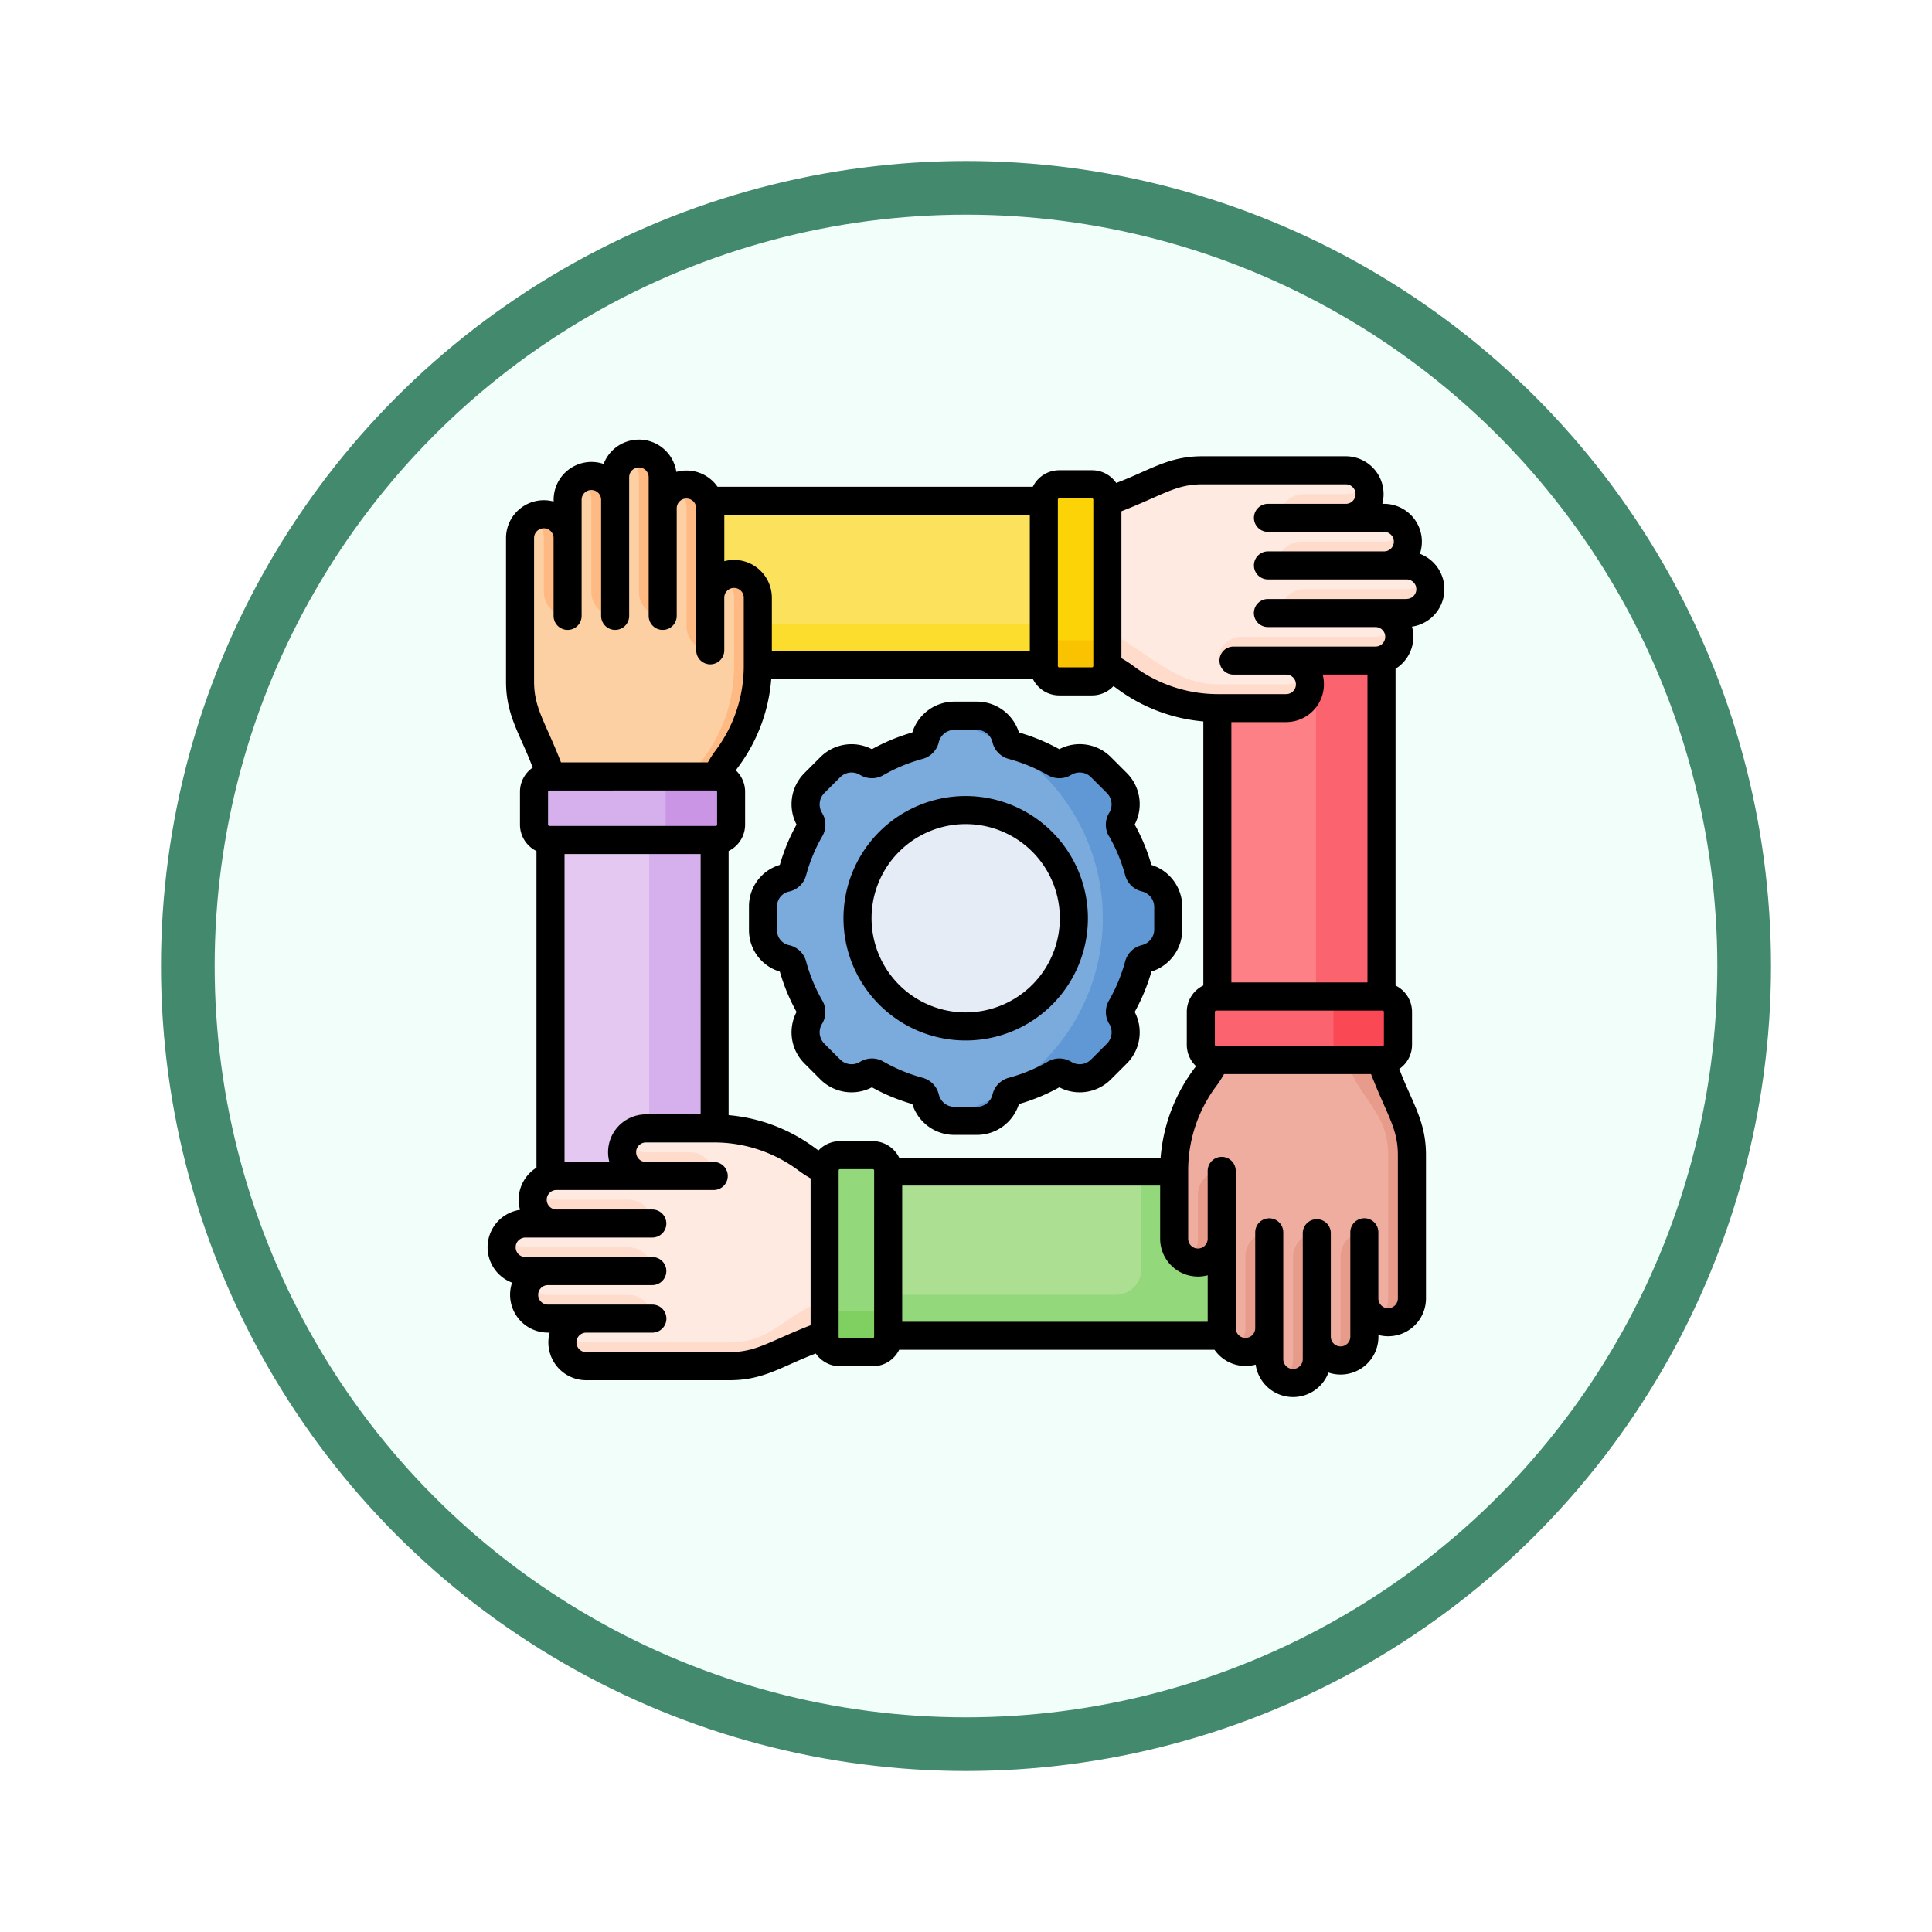 <svg xmlns="http://www.w3.org/2000/svg" xmlns:xlink="http://www.w3.org/1999/xlink" width="108" height="108" viewBox="0 0 108 108">
  <defs>
    <filter id="Fondo" x="0" y="0" width="108" height="108" filterUnits="userSpaceOnUse">
      <feOffset dy="3" input="SourceAlpha"/>
      <feGaussianBlur stdDeviation="3" result="blur"/>
      <feFlood flood-opacity="0.161"/>
      <feComposite operator="in" in2="blur"/>
      <feComposite in="SourceGraphic"/>
    </filter>
  </defs>
  <g id="Group_1144937" data-name="Group 1144937" transform="translate(-1061.999 -1894.17)">
    <g id="Group_1144931" data-name="Group 1144931">
      <g id="Group_1144658" data-name="Group 1144658" transform="translate(0 29.5)">
        <g id="Icono" transform="translate(1070.499 1175.67)">
          <g transform="matrix(1, 0, 0, 1, -8.5, 689)" filter="url(#Fondo)">
            <g id="Fondo-2" data-name="Fondo" transform="translate(9 6)" fill="#f1fef9" stroke="#43896d" stroke-width="3">
              <circle cx="45" cy="45" r="45" stroke="none"/>
              <circle cx="45" cy="45" r="43.5" fill="none"/>
            </g>
          </g>
        </g>
        <g id="Group_1144657" data-name="Group 1144657" transform="translate(1089.041 1889.235)">
          <g id="Group_1144655" data-name="Group 1144655" transform="translate(0.999 0.784)">
            <g id="Group_1144654" data-name="Group 1144654">
              <g id="Group_1144653" data-name="Group 1144653">
                <g id="Group_1144651" data-name="Group 1144651" transform="translate(0 0)">
                  <g id="Group_1144650" data-name="Group 1144650">
                    <g id="Group_1144646" data-name="Group 1144646" transform="translate(0)">
                      <g id="Group_1144644" data-name="Group 1144644">
                        <path id="Path_981247" data-name="Path 981247" d="M193.945,391.443h22.118v9.177H193.945Z" transform="translate(-174.474 -351.301)" fill="#acdf91"/>
                        <path id="Path_981248" data-name="Path 981248" d="M215.24,391.443h-5v5.45a1.439,1.439,0,0,1-1.439,1.439H193.945v2.287H215.24Z" transform="translate(-174.474 -351.301)" fill="#93d87b"/>
                        <g id="Group_1144634" data-name="Group 1144634" transform="translate(37.596 31.961)">
                          <path id="Path_981249" data-name="Path 981249" d="M379.268,329.8a1.329,1.329,0,0,1-1.329-1.329v2.139a1.329,1.329,0,1,1-2.658,0v1.258a1.329,1.329,0,0,1-2.658,0v-1.737a1.329,1.329,0,0,1-2.658,0v-5a1.329,1.329,0,1,1-2.658,0V321.3a8.6,8.6,0,0,1,1.719-5.159,5.528,5.528,0,0,0,1.091-2.943h8.511v.571a4.429,4.429,0,0,0,.35,1.726l1.174,2.775a5.53,5.53,0,0,1,.448,2.179v8.023a1.33,1.33,0,0,1-1.33,1.329Z" transform="translate(-367.306 -313.196)" fill="#efada0"/>
                          <g id="Group_1144632" data-name="Group 1144632" transform="translate(9.365)">
                            <path id="Path_981250" data-name="Path 981250" d="M459.474,320.424v8.046a1.328,1.328,0,0,1-.665,1.15,1.321,1.321,0,0,0,.771.175,1.354,1.354,0,0,0,1.222-1.362v-7.987a5.527,5.527,0,0,0-.448-2.179l-1.174-2.775a4.43,4.43,0,0,1-.35-1.726v-.571h-1.955C456.875,317.045,459.462,317.406,459.474,320.424Z" transform="translate(-456.875 -313.195)" fill="#e79b8b"/>
                          </g>
                          <g id="Group_1144633" data-name="Group 1144633" transform="translate(0.664 8.144)">
                            <path id="Path_981251" data-name="Path 981251" d="M399.086,430.442a1.321,1.321,0,0,0,.771.175,1.354,1.354,0,0,0,1.222-1.362v-5.32a1.329,1.329,0,0,0-1.329,1.329v4.028A1.327,1.327,0,0,1,399.086,430.442Z" transform="translate(-396.428 -420.501)" fill="#e79b8b"/>
                            <path id="Path_981252" data-name="Path 981252" d="M373.66,396.035a1.321,1.321,0,0,0,.771.175,1.354,1.354,0,0,0,1.222-1.362v-3.756a1.329,1.329,0,0,0-1.329,1.329v2.464A1.328,1.328,0,0,1,373.66,396.035Z" transform="translate(-373.66 -391.092)" fill="#e79b8b"/>
                            <path id="Path_981253" data-name="Path 981253" d="M449.939,430.922a1.322,1.322,0,0,0,.771.175,1.354,1.354,0,0,0,1.222-1.362v-5.8a1.329,1.329,0,0,0-1.329,1.329v4.507A1.327,1.327,0,0,1,449.939,430.922Z" transform="translate(-441.964 -420.502)" fill="#e79b8b"/>
                            <path id="Path_981254" data-name="Path 981254" d="M424.513,432.6a1.321,1.321,0,0,0,.772.175,1.354,1.354,0,0,0,1.222-1.362V424.41a1.329,1.329,0,0,0-1.329,1.329v5.715A1.328,1.328,0,0,1,424.513,432.6Z" transform="translate(-419.196 -420.927)" fill="#e79b8b"/>
                          </g>
                        </g>
                        <g id="Group_1144636" data-name="Group 1144636" transform="translate(39.086 10.301)">
                          <g id="Group_1144635" data-name="Group 1144635">
                            <path id="Path_981255" data-name="Path 981255" d="M390.38,106.028h9.177v22.19H390.38Z" transform="translate(-389.458 -106.028)" fill="#fc8086"/>
                            <path id="Path_981256" data-name="Path 981256" d="M443.148,106.028h3.659v22.19h-3.659Z" transform="translate(-436.709 -106.028)" fill="#fb636f"/>
                            <path id="Path_981257" data-name="Path 981257" d="M381.561,300.525V298.69a.859.859,0,0,1,.859-.859h9.3a.859.859,0,0,1,.859.859v1.835a.859.859,0,0,1-.859.859h-9.3A.859.859,0,0,1,381.561,300.525Z" transform="translate(-381.561 -277.778)" fill="#fb636f"/>
                            <path id="Path_981258" data-name="Path 981258" d="M447.862,297.831h-3.607a.859.859,0,0,1,.859.859v2.694h2.748a.859.859,0,0,0,.859-.859V298.69A.859.859,0,0,0,447.862,297.831Z" transform="translate(-437.7 -277.778)" fill="#fa4954"/>
                          </g>
                        </g>
                        <g id="Group_1144639" data-name="Group 1144639" transform="translate(1.03)">
                          <path id="Path_981259" data-name="Path 981259" d="M105.984,32.787h22.173v9.177H105.984Z" transform="translate(-96.739 -30.143)" fill="#fce25c"/>
                          <path id="Path_981260" data-name="Path 981260" d="M105.984,98.559h22.173v2.3H105.984Z" transform="translate(-96.739 -89.039)" fill="#fcdd2e"/>
                          <g id="Group_1144638" data-name="Group 1144638">
                            <path id="Path_981261" data-name="Path 981261" d="M18.892,10.9a1.329,1.329,0,0,1,1.329,1.329V10.088a1.329,1.329,0,1,1,2.658,0V8.83a1.329,1.329,0,0,1,2.658,0v1.737a1.329,1.329,0,0,1,2.658,0v5a1.329,1.329,0,0,1,2.658,0V19.4a8.6,8.6,0,0,1-1.719,5.159A5.528,5.528,0,0,0,28.045,27.5h-8.51v-.571a4.429,4.429,0,0,0-.35-1.726L18.011,22.43a5.53,5.53,0,0,1-.448-2.179V12.228A1.329,1.329,0,0,1,18.892,10.9Z" transform="translate(-17.563 -7.501)" fill="#fcd0a3"/>
                            <g id="Group_1144637" data-name="Group 1144637" transform="translate(9.153 6.735)">
                              <path id="Path_981262" data-name="Path 981262" d="M107.921,71.916a1.322,1.322,0,0,0-.665.179,1.328,1.328,0,0,1,.665,1.15V77.08a8.6,8.6,0,0,1-1.719,5.159,5.528,5.528,0,0,0-1.091,2.943h1.329a5.528,5.528,0,0,1,1.091-2.943,8.6,8.6,0,0,0,1.719-5.159V73.245A1.329,1.329,0,0,0,107.921,71.916Z" transform="translate(-105.111 -71.916)" fill="#ffb983"/>
                            </g>
                            <path id="Path_981263" data-name="Path 981263" d="M102.2,30.435s0,0,0,.006v-5a1.328,1.328,0,0,0-1.993-1.15h0a1.328,1.328,0,0,1,.665,1.15v6.609a1.329,1.329,0,0,0,1.329,1.329Z" transform="translate(-91.563 -22.377)" fill="#ffb983"/>
                          </g>
                          <path id="Path_981264" data-name="Path 981264" d="M329.585,17.829a1.329,1.329,0,0,1-1.329,1.329h2.139a1.329,1.329,0,0,1,0,2.658h1.258a1.329,1.329,0,0,1,0,2.658h-1.737a1.329,1.329,0,0,1,0,2.658h-5a1.329,1.329,0,1,1,0,2.658h-3.835a8.6,8.6,0,0,1-5.159-1.719,5.528,5.528,0,0,0-2.943-1.091v-8.51h.571a4.428,4.428,0,0,0,1.726-.35l2.775-1.174a5.53,5.53,0,0,1,2.179-.448h8.023A1.329,1.329,0,0,1,329.585,17.829Z" transform="translate(-282.094 -15.559)" fill="#ffeae1"/>
                          <path id="Path_981265" data-name="Path 981265" d="M321.084,103.272h3.835a1.328,1.328,0,0,0,1.15-1.994,1.328,1.328,0,0,1-1.15.664h-3.835c-3.234,0-4.977-3.383-8.1-3.383v1.9a5.528,5.528,0,0,1,2.943,1.091A8.6,8.6,0,0,0,321.084,103.272Z" transform="translate(-282.095 -89.039)" fill="#ffdbcc"/>
                          <path id="Path_981266" data-name="Path 981266" d="M300.311,34.989h-1.835a.859.859,0,0,1-.859-.859v-9.3a.859.859,0,0,1,.859-.859h1.835a.859.859,0,0,1,.859.859v9.3A.859.859,0,0,1,300.311,34.989Z" transform="translate(-268.337 -22.246)" fill="#fbd307"/>
                          <path id="Path_981267" data-name="Path 981267" d="M300.311,100.023h-1.835a.859.859,0,0,1-.859-.859v2.3a.859.859,0,0,0,.859.859h1.835a.859.859,0,0,0,.859-.859v-2.3A.859.859,0,0,1,300.311,100.023Z" transform="translate(-268.337 -89.58)" fill="#f9c301"/>
                        </g>
                        <g id="Group_1144641" data-name="Group 1144641" transform="translate(1.81 18.055)">
                          <g id="Group_1144640" data-name="Group 1144640" transform="translate(0)">
                            <path id="Path_981268" data-name="Path 981268" d="M33.85,193.731h9.177v21.881H33.85Z" transform="translate(-32.928 -192.315)" fill="#e4c8f2"/>
                            <path id="Path_981269" data-name="Path 981269" d="M86.619,193.731h3.659v21.881H86.619Z" transform="translate(-80.18 -192.315)" fill="#d5b0ec"/>
                            <path id="Path_981270" data-name="Path 981270" d="M36.052,181.045v1.835a.859.859,0,0,1-.859.859h-9.3a.859.859,0,0,1-.859-.859v-1.835a.859.859,0,0,1,.859-.859h9.3A.859.859,0,0,1,36.052,181.045Z" transform="translate(-25.031 -180.186)" fill="#d5b0ec"/>
                            <path id="Path_981271" data-name="Path 981271" d="M91.742,182.88v-1.835a.859.859,0,0,0-.859-.859h-2.8v2.694a.859.859,0,0,1-.859.859h3.659A.859.859,0,0,0,91.742,182.88Z" transform="translate(-80.722 -180.186)" fill="#c995e4"/>
                          </g>
                        </g>
                        <g id="Group_1144643" data-name="Group 1144643" transform="translate(0 37.73)">
                          <path id="Path_981272" data-name="Path 981272" d="M11.113,380.331A1.329,1.329,0,0,1,12.442,379H10.3a1.329,1.329,0,0,1,0-2.658H9.044a1.329,1.329,0,0,1,0-2.658h1.737a1.329,1.329,0,1,1,0-2.658h5a1.329,1.329,0,0,1,0-2.658h3.835a8.6,8.6,0,0,1,5.159,1.719,5.528,5.528,0,0,0,2.943,1.091v8.511h-.571a4.429,4.429,0,0,0-1.726.35l-2.775,1.174a5.53,5.53,0,0,1-2.179.448H12.442a1.33,1.33,0,0,1-1.329-1.33Z" transform="translate(-7.715 -368.369)" fill="#ffeae1"/>
                          <g id="Group_1144642" data-name="Group 1144642" transform="translate(3.398 9.365)">
                            <path id="Path_981273" data-name="Path 981273" d="M49.587,460.539H41.541a1.327,1.327,0,0,1-1.15-.665,1.321,1.321,0,0,0-.175.771,1.354,1.354,0,0,0,1.362,1.222h7.987a5.527,5.527,0,0,0,2.179-.448l2.775-1.174a4.43,4.43,0,0,1,1.726-.35h.571V457.94C52.966,457.94,52.6,460.527,49.587,460.539Z" transform="translate(-40.212 -457.94)" fill="#ffdbcc"/>
                          </g>
                          <path id="Path_981274" data-name="Path 981274" d="M181.259,382.624h1.835a.859.859,0,0,1,.859.859v9.3a.859.859,0,0,1-.859.859h-1.835a.859.859,0,0,1-.859-.859v-9.3A.859.859,0,0,1,181.259,382.624Z" transform="translate(-162.345 -381.134)" fill="#93d87b"/>
                          <path id="Path_981275" data-name="Path 981275" d="M183.094,458.8h-1.835a.859.859,0,0,1-.859-.859v2.287a.859.859,0,0,0,.859.859h1.835a.859.859,0,0,0,.859-.859V457.94A.859.859,0,0,1,183.094,458.8Z" transform="translate(-162.345 -448.575)" fill="#7fd061"/>
                        </g>
                      </g>
                      <g id="Group_1144645" data-name="Group 1144645" transform="translate(14.613 14.656)">
                        <path id="Path_981276" data-name="Path 981276" d="M168.484,156.393a9.958,9.958,0,0,0-.989-2.387.489.489,0,0,1,.011-.5,1.685,1.685,0,0,0-.246-2.07l-.884-.884a1.685,1.685,0,0,0-2.07-.246.49.49,0,0,1-.5.011,9.957,9.957,0,0,0-2.387-.989.489.489,0,0,1-.347-.362,1.685,1.685,0,0,0-1.637-1.289h-1.25a1.685,1.685,0,0,0-1.637,1.289.489.489,0,0,1-.347.362,9.957,9.957,0,0,0-2.387.989.489.489,0,0,1-.5-.011,1.685,1.685,0,0,0-2.07.246l-.884.884a1.685,1.685,0,0,0-.246,2.07.49.49,0,0,1,.011.5,9.958,9.958,0,0,0-.99,2.389.481.481,0,0,1-.36.342,1.632,1.632,0,0,0-1.289,1.593v1.342a1.632,1.632,0,0,0,1.289,1.593.481.481,0,0,1,.36.342,9.957,9.957,0,0,0,.99,2.389.489.489,0,0,1-.011.5,1.685,1.685,0,0,0,.246,2.07l.884.884a1.685,1.685,0,0,0,2.07.246.49.49,0,0,1,.5-.011,9.958,9.958,0,0,0,2.387.989.489.489,0,0,1,.347.362,1.685,1.685,0,0,0,1.637,1.289h1.25a1.685,1.685,0,0,0,1.637-1.289.489.489,0,0,1,.347-.362,9.957,9.957,0,0,0,2.387-.989.489.489,0,0,1,.5.011,1.685,1.685,0,0,0,2.07-.246l.884-.884a1.685,1.685,0,0,0,.246-2.07.49.49,0,0,1-.011-.5,9.958,9.958,0,0,0,.989-2.387.489.489,0,0,1,.362-.347,1.685,1.685,0,0,0,1.289-1.637v-1.25a1.685,1.685,0,0,0-1.289-1.637A.49.49,0,0,1,168.484,156.393Z" transform="translate(-147.484 -147.676)" fill="#7aabdc"/>
                        <path id="Path_981277" data-name="Path 981277" d="M253.433,156.74a.489.489,0,0,1-.362-.347,9.957,9.957,0,0,0-.989-2.387.489.489,0,0,1,.011-.5,1.684,1.684,0,0,0-.246-2.07l-.884-.884a1.685,1.685,0,0,0-2.07-.246.49.49,0,0,1-.5.011,9.956,9.956,0,0,0-2.387-.989.489.489,0,0,1-.347-.362,1.685,1.685,0,0,0-1.637-1.289h-1.25a1.671,1.671,0,0,0-.824.216,11.327,11.327,0,0,1,0,22.218,1.671,1.671,0,0,0,.824.216h1.25a1.685,1.685,0,0,0,1.637-1.289.489.489,0,0,1,.347-.362,9.957,9.957,0,0,0,2.387-.989.489.489,0,0,1,.5.011,1.685,1.685,0,0,0,2.07-.246l.884-.884a1.685,1.685,0,0,0,.246-2.07.49.49,0,0,1-.011-.5,9.958,9.958,0,0,0,.989-2.387.489.489,0,0,1,.362-.347,1.685,1.685,0,0,0,1.289-1.637v-1.25A1.684,1.684,0,0,0,253.433,156.74Z" transform="translate(-232.071 -147.677)" fill="#5f98d5"/>
                        <circle id="Ellipse_11576" data-name="Ellipse 11576" cx="6.048" cy="6.048" r="6.048" transform="translate(5.278 5.278)" fill="#e5ecf6"/>
                      </g>
                    </g>
                    <g id="Group_1144647" data-name="Group 1144647" transform="translate(0 38.394)">
                      <path id="Path_981278" data-name="Path 981278" d="M24.507,400.149a1.321,1.321,0,0,0-.175.771,1.354,1.354,0,0,0,1.362,1.222h5.32a1.329,1.329,0,0,0-1.329-1.329H25.656A1.327,1.327,0,0,1,24.507,400.149Z" transform="translate(-22.59 -397.491)" fill="#ffdbcc"/>
                      <path id="Path_981279" data-name="Path 981279" d="M72.31,374.723a1.322,1.322,0,0,0-.175.772,1.354,1.354,0,0,0,1.362,1.222h3.756a1.329,1.329,0,0,0-1.329-1.329H73.459A1.327,1.327,0,0,1,72.31,374.723Z" transform="translate(-65.395 -374.723)" fill="#ffdbcc"/>
                      <path id="Path_981280" data-name="Path 981280" d="M19.929,451a1.322,1.322,0,0,0-.175.771A1.354,1.354,0,0,0,21.115,453h5.8a1.329,1.329,0,0,0-1.329-1.329H21.078A1.328,1.328,0,0,1,19.929,451Z" transform="translate(-18.491 -443.028)" fill="#ffdbcc"/>
                      <path id="Path_981281" data-name="Path 981281" d="M7.894,425.576a1.321,1.321,0,0,0-.175.771A1.354,1.354,0,0,0,9.08,427.57h7.057a1.329,1.329,0,0,0-1.329-1.329H9.043a1.328,1.328,0,0,1-1.15-.665Z" transform="translate(-7.714 -420.259)" fill="#ffdbcc"/>
                    </g>
                    <g id="Group_1144649" data-name="Group 1144649" transform="translate(40.056 4.264)">
                      <g id="Group_1144648" data-name="Group 1144648">
                        <path id="Path_981282" data-name="Path 981282" d="M399.63,99.871h-7.466a1.329,1.329,0,0,0-1.329,1.329h8.8a1.328,1.328,0,0,0,1.155-1.986A1.393,1.393,0,0,1,399.63,99.871Z" transform="translate(-390.835 -93.889)" fill="#ffdbcc"/>
                        <path id="Path_981283" data-name="Path 981283" d="M428.754,50.238a1.326,1.326,0,0,0,.832-1.954,1.328,1.328,0,0,1-1.15.665H423.8a1.329,1.329,0,0,0-1.329,1.329h5.93A1.744,1.744,0,0,0,428.754,50.238Z" transform="translate(-419.162 -48.284)" fill="#ffdbcc"/>
                        <path id="Path_981284" data-name="Path 981284" d="M432.531,74.377a1.321,1.321,0,0,0-.179-.665,1.328,1.328,0,0,1-1.15.665h-5.72a1.329,1.329,0,0,0-1.329,1.329H431.2A1.329,1.329,0,0,0,432.531,74.377Z" transform="translate(-420.67 -71.053)" fill="#ffdbcc"/>
                      </g>
                    </g>
                    <path id="Path_981285" data-name="Path 981285" d="M427.5,24.847l.026,0a1.327,1.327,0,0,0,1.006-1.986,1.328,1.328,0,0,1-1.15.665h-2.373a1.328,1.328,0,0,0-1.328,1.328H427.4C427.435,24.851,427.467,24.849,427.5,24.847Z" transform="translate(-380.19 -21.253)" fill="#ffdbcc"/>
                  </g>
                </g>
                <g id="Group_1144652" data-name="Group 1144652" transform="translate(1.702)">
                  <path id="Path_981286" data-name="Path 981286" d="M75.44,8.829v6.421a1.329,1.329,0,0,0,1.329,1.329V10.562s0,0,0,0v-1.7A1.354,1.354,0,0,0,75.547,7.5a1.322,1.322,0,0,0-.771.174h0a1.328,1.328,0,0,1,.665,1.15Z" transform="translate(-69.466 -7.499)" fill="#ffb983"/>
                  <path id="Path_981287" data-name="Path 981287" d="M50.012,20.864v5.162a1.329,1.329,0,0,0,1.329,1.329V20.864a1.328,1.328,0,0,0-1.994-1.149A1.328,1.328,0,0,1,50.012,20.864Z" transform="translate(-46.696 -18.277)" fill="#ffb983"/>
                  <path id="Path_981288" data-name="Path 981288" d="M25.979,45.678V41.317s0-.01,0-.015v.025a1.328,1.328,0,0,0-1.986-1.154,1.327,1.327,0,0,1,.658,1.145v3.032A1.329,1.329,0,0,0,25.979,45.678Z" transform="translate(-23.992 -36.599)" fill="#ffb983"/>
                </g>
              </g>
            </g>
          </g>
          <g id="Group_1144656" data-name="Group 1144656" transform="translate(0.215 0)">
            <path id="Path_981289" data-name="Path 981289" d="M157.328,142.835a10.746,10.746,0,0,0-2.259-.936,2.46,2.46,0,0,0-2.354-1.724h-1.25a2.46,2.46,0,0,0-2.354,1.724,10.753,10.753,0,0,0-2.259.936,2.459,2.459,0,0,0-2.884.445l-.884.884a2.46,2.46,0,0,0-.445,2.884,10.748,10.748,0,0,0-.935,2.255,2.413,2.413,0,0,0-1.725,2.311v1.342a2.412,2.412,0,0,0,1.725,2.311,10.754,10.754,0,0,0,.935,2.255,2.459,2.459,0,0,0,.445,2.884l.884.884a2.46,2.46,0,0,0,2.884.445,10.752,10.752,0,0,0,2.259.936,2.46,2.46,0,0,0,2.354,1.724h1.25a2.46,2.46,0,0,0,2.354-1.724,10.747,10.747,0,0,0,2.259-.936,2.459,2.459,0,0,0,2.884-.445l.884-.884a2.46,2.46,0,0,0,.445-2.884,10.755,10.755,0,0,0,.936-2.259,2.46,2.46,0,0,0,1.724-2.354v-1.25a2.46,2.46,0,0,0-1.724-2.354,10.746,10.746,0,0,0-.936-2.259,2.459,2.459,0,0,0-.445-2.884l-.884-.884a2.46,2.46,0,0,0-2.884-.445Zm2.769,4.846a9.178,9.178,0,0,1,.912,2.2h0a1.274,1.274,0,0,0,.936.905.9.9,0,0,1,.688.875v1.25a.9.9,0,0,1-.688.875,1.274,1.274,0,0,0-.936.905,9.18,9.18,0,0,1-.911,2.2,1.274,1.274,0,0,0,.021,1.3.9.9,0,0,1-.132,1.105l-.884.884a.9.9,0,0,1-1.106.132,1.274,1.274,0,0,0-1.3-.021,9.179,9.179,0,0,1-2.2.912,1.274,1.274,0,0,0-.905.936.9.9,0,0,1-.875.688h-1.25a.9.9,0,0,1-.875-.688,1.274,1.274,0,0,0-.905-.936,9.18,9.18,0,0,1-2.2-.911,1.263,1.263,0,0,0-.632-.169,1.284,1.284,0,0,0-.671.19.9.9,0,0,1-1.106-.132l-.884-.884a.9.9,0,0,1-.132-1.106,1.274,1.274,0,0,0,.021-1.3,9.177,9.177,0,0,1-.912-2.2,1.264,1.264,0,0,0-.943-.9.846.846,0,0,1-.681-.829v-1.342a.846.846,0,0,1,.681-.829,1.264,1.264,0,0,0,.943-.9,9.181,9.181,0,0,1,.912-2.2,1.274,1.274,0,0,0-.021-1.3.9.9,0,0,1,.132-1.106l.884-.884a.9.9,0,0,1,1.106-.132,1.275,1.275,0,0,0,1.3.021,9.182,9.182,0,0,1,2.2-.912,1.274,1.274,0,0,0,.906-.936.9.9,0,0,1,.875-.688h1.25a.9.9,0,0,1,.875.688,1.274,1.274,0,0,0,.905.936,9.176,9.176,0,0,1,2.2.912,1.274,1.274,0,0,0,1.3-.021.9.9,0,0,1,1.106.132l.884.884a.9.9,0,0,1,.132,1.106,1.274,1.274,0,0,0-.021,1.3Z" transform="translate(-125.368 -125.519)"/>
            <path id="Path_981290" data-name="Path 981290" d="M197.3,190.658a6.832,6.832,0,1,0,6.832,6.832A6.839,6.839,0,0,0,197.3,190.658Zm0,12.095a5.263,5.263,0,1,1,5.263-5.263A5.269,5.269,0,0,1,197.3,202.753Z" transform="translate(-170.574 -170.724)"/>
            <path id="Path_981291" data-name="Path 981291" d="M53.7,8.371a2.117,2.117,0,0,0-1.37-1.979,2.114,2.114,0,0,0-2-2.793h-.1A2.114,2.114,0,0,0,48.19.941H40.166c-1.909,0-2.911.775-4.81,1.493A1.642,1.642,0,0,0,34,1.722H32.168a1.643,1.643,0,0,0-1.474.922H13.066a2.111,2.111,0,0,0-2.3-.83A2.114,2.114,0,0,0,6.7,1.37a2.114,2.114,0,0,0-2.793,2v.1A2.114,2.114,0,0,0,1.245,5.511v8.023c0,1.909.775,2.911,1.493,4.81A1.642,1.642,0,0,0,2.025,19.7v1.835a1.643,1.643,0,0,0,.922,1.474v17.7a2.11,2.11,0,0,0-.919,2.356,2.114,2.114,0,0,0-.444,4.071,2.114,2.114,0,0,0,2,2.793h.1A2.114,2.114,0,0,0,5.726,52.59H13.75c1.909,0,2.911-.775,4.81-1.493a1.642,1.642,0,0,0,1.353.713h1.835a1.643,1.643,0,0,0,1.474-.922H40.85a2.111,2.111,0,0,0,2.3.83,2.114,2.114,0,0,0,4.071.444,2.114,2.114,0,0,0,2.793-2v-.1a2.114,2.114,0,0,0,2.658-2.042V40c0-1.909-.775-2.911-1.493-4.81a1.642,1.642,0,0,0,.713-1.353V32a1.643,1.643,0,0,0-.922-1.474V12.82a2.11,2.11,0,0,0,.919-2.356A2.117,2.117,0,0,0,53.7,8.371Zm-6.806,4.772H49.4V30.355H41.792V15.8h3.061a2.114,2.114,0,0,0,2.042-2.658Zm-5.95,20.765a.075.075,0,0,1-.075-.075V32a.075.075,0,0,1,.075-.075h9.3a.075.075,0,0,1,.075.075v1.835a.075.075,0,0,1-.075.075h-9.3Zm-.721-3.384A1.643,1.643,0,0,0,39.3,32v1.835a1.637,1.637,0,0,0,.519,1.2,9.567,9.567,0,0,0-1.982,5.114H23.222a1.643,1.643,0,0,0-1.474-.922H19.913a1.637,1.637,0,0,0-1.2.519c-.064-.043-.128-.088-.19-.134a9.454,9.454,0,0,0-4.835-1.84V23.007a1.643,1.643,0,0,0,.922-1.474V19.7a1.637,1.637,0,0,0-.519-1.2q.065-.1.134-.19a9.455,9.455,0,0,0,1.847-4.924H30.694a1.643,1.643,0,0,0,1.474.922H34a1.637,1.637,0,0,0,1.2-.519c.064.043.128.088.19.134a9.454,9.454,0,0,0,4.835,1.84V30.524Zm.246,18.8H23.391V41.71h14.42v2.972a2.114,2.114,0,0,0,2.658,2.042ZM7.021,40.388H4.516V23.176h7.608V37.729H9.063a2.114,2.114,0,0,0-2.042,2.658Zm5.948-20.765h0a.075.075,0,0,1,.075.075v1.835a.075.075,0,0,1-.075.075h-9.3a.075.075,0,0,1-.075-.075V19.7a.075.075,0,0,1,.075-.075Zm.478-12.817V4.212H30.525V11.82H16.105V8.848a2.114,2.114,0,0,0-2.658-2.042ZM32.093,3.365a.075.075,0,0,1,.075-.075H34a.075.075,0,0,1,.075.075v9.3a.075.075,0,0,1-.075.075H32.168a.075.075,0,0,1-.075-.075ZM2.813,5.511a.545.545,0,1,1,1.09,0c0,.009,0,.017,0,.026V9.863a.784.784,0,1,0,1.568,0V5.5c0-.007,0-.014,0-.021V3.372a.545.545,0,0,1,1.09,0V9.863a.784.784,0,0,0,1.568,0V3.373h0V2.113a.545.545,0,1,1,1.09,0V3.85s0,0,0,0V9.863a.784.784,0,1,0,1.568,0V3.848a.545.545,0,0,1,1.09,0v5c0,.007,0,.015,0,.022v2.918a.784.784,0,0,0,1.568,0V8.845a.545.545,0,0,1,1.09,0v3.835a7.868,7.868,0,0,1-1.562,4.689,6.284,6.284,0,0,0-.445.683H4.318c-.888-2.285-1.505-3.02-1.505-4.52V5.511Zm10.936,45.51H5.726a.545.545,0,1,1,0-1.09h3.7a.784.784,0,0,0,0-1.568H3.587a.545.545,0,0,1,0-1.09H9.422a.784.784,0,1,0,0-1.568H2.328a.545.545,0,0,1,0-1.09H9.422a.784.784,0,0,0,0-1.568H4.065a.545.545,0,0,1,0-1.09h8.791a.784.784,0,1,0,0-1.568H9.063a.545.545,0,1,1,0-1.09H12.9a7.868,7.868,0,0,1,4.689,1.562,6.286,6.286,0,0,0,.682.445v8.212c-2.285.888-3.02,1.5-4.52,1.5Zm8.073-.855a.075.075,0,0,1-.075.075H19.913a.075.075,0,0,1-.075-.075v-9.3a.075.075,0,0,1,.075-.075h1.835a.075.075,0,0,1,.075.075ZM51.1,48.02a.545.545,0,1,1-1.09,0v-3.7a.784.784,0,1,0-1.568,0v5.836a.545.545,0,0,1-1.09,0V44.373a.784.784,0,0,0-1.568,0v7.044a.545.545,0,1,1-1.09,0V44.323a.784.784,0,1,0-1.568,0V49.68a.545.545,0,0,1-1.09,0v-5c0-.006,0-.012,0-.019s0-.012,0-.019V40.889a.784.784,0,1,0-1.568,0v3.756c0,.006,0,.012,0,.019s0,.012,0,.019a.545.545,0,1,1-1.09,0V40.848a7.868,7.868,0,0,1,1.562-4.689,6.291,6.291,0,0,0,.443-.683H49.6C50.486,37.761,51.1,38.5,51.1,40V48.02Zm.485-39.1h-7.75a.784.784,0,1,0,0,1.568h6.014a.545.545,0,0,1,0,1.09H41.912a.784.784,0,1,0,0,1.568h2.944a.545.545,0,0,1,0,1.09H41.018a7.868,7.868,0,0,1-4.689-1.562,6.283,6.283,0,0,0-.683-.445V4.014c2.285-.888,3.02-1.505,4.52-1.505H48.19a.545.545,0,0,1,0,1.09H43.838a.784.784,0,1,0,0,1.568h6.492a.545.545,0,0,1,0,1.09H43.838a.784.784,0,1,0,0,1.568h7.75a.545.545,0,0,1,0,1.09Z" transform="translate(-0.215 0)"/>
          </g>
        </g>
      </g>
    </g>
  </g>
</svg>

